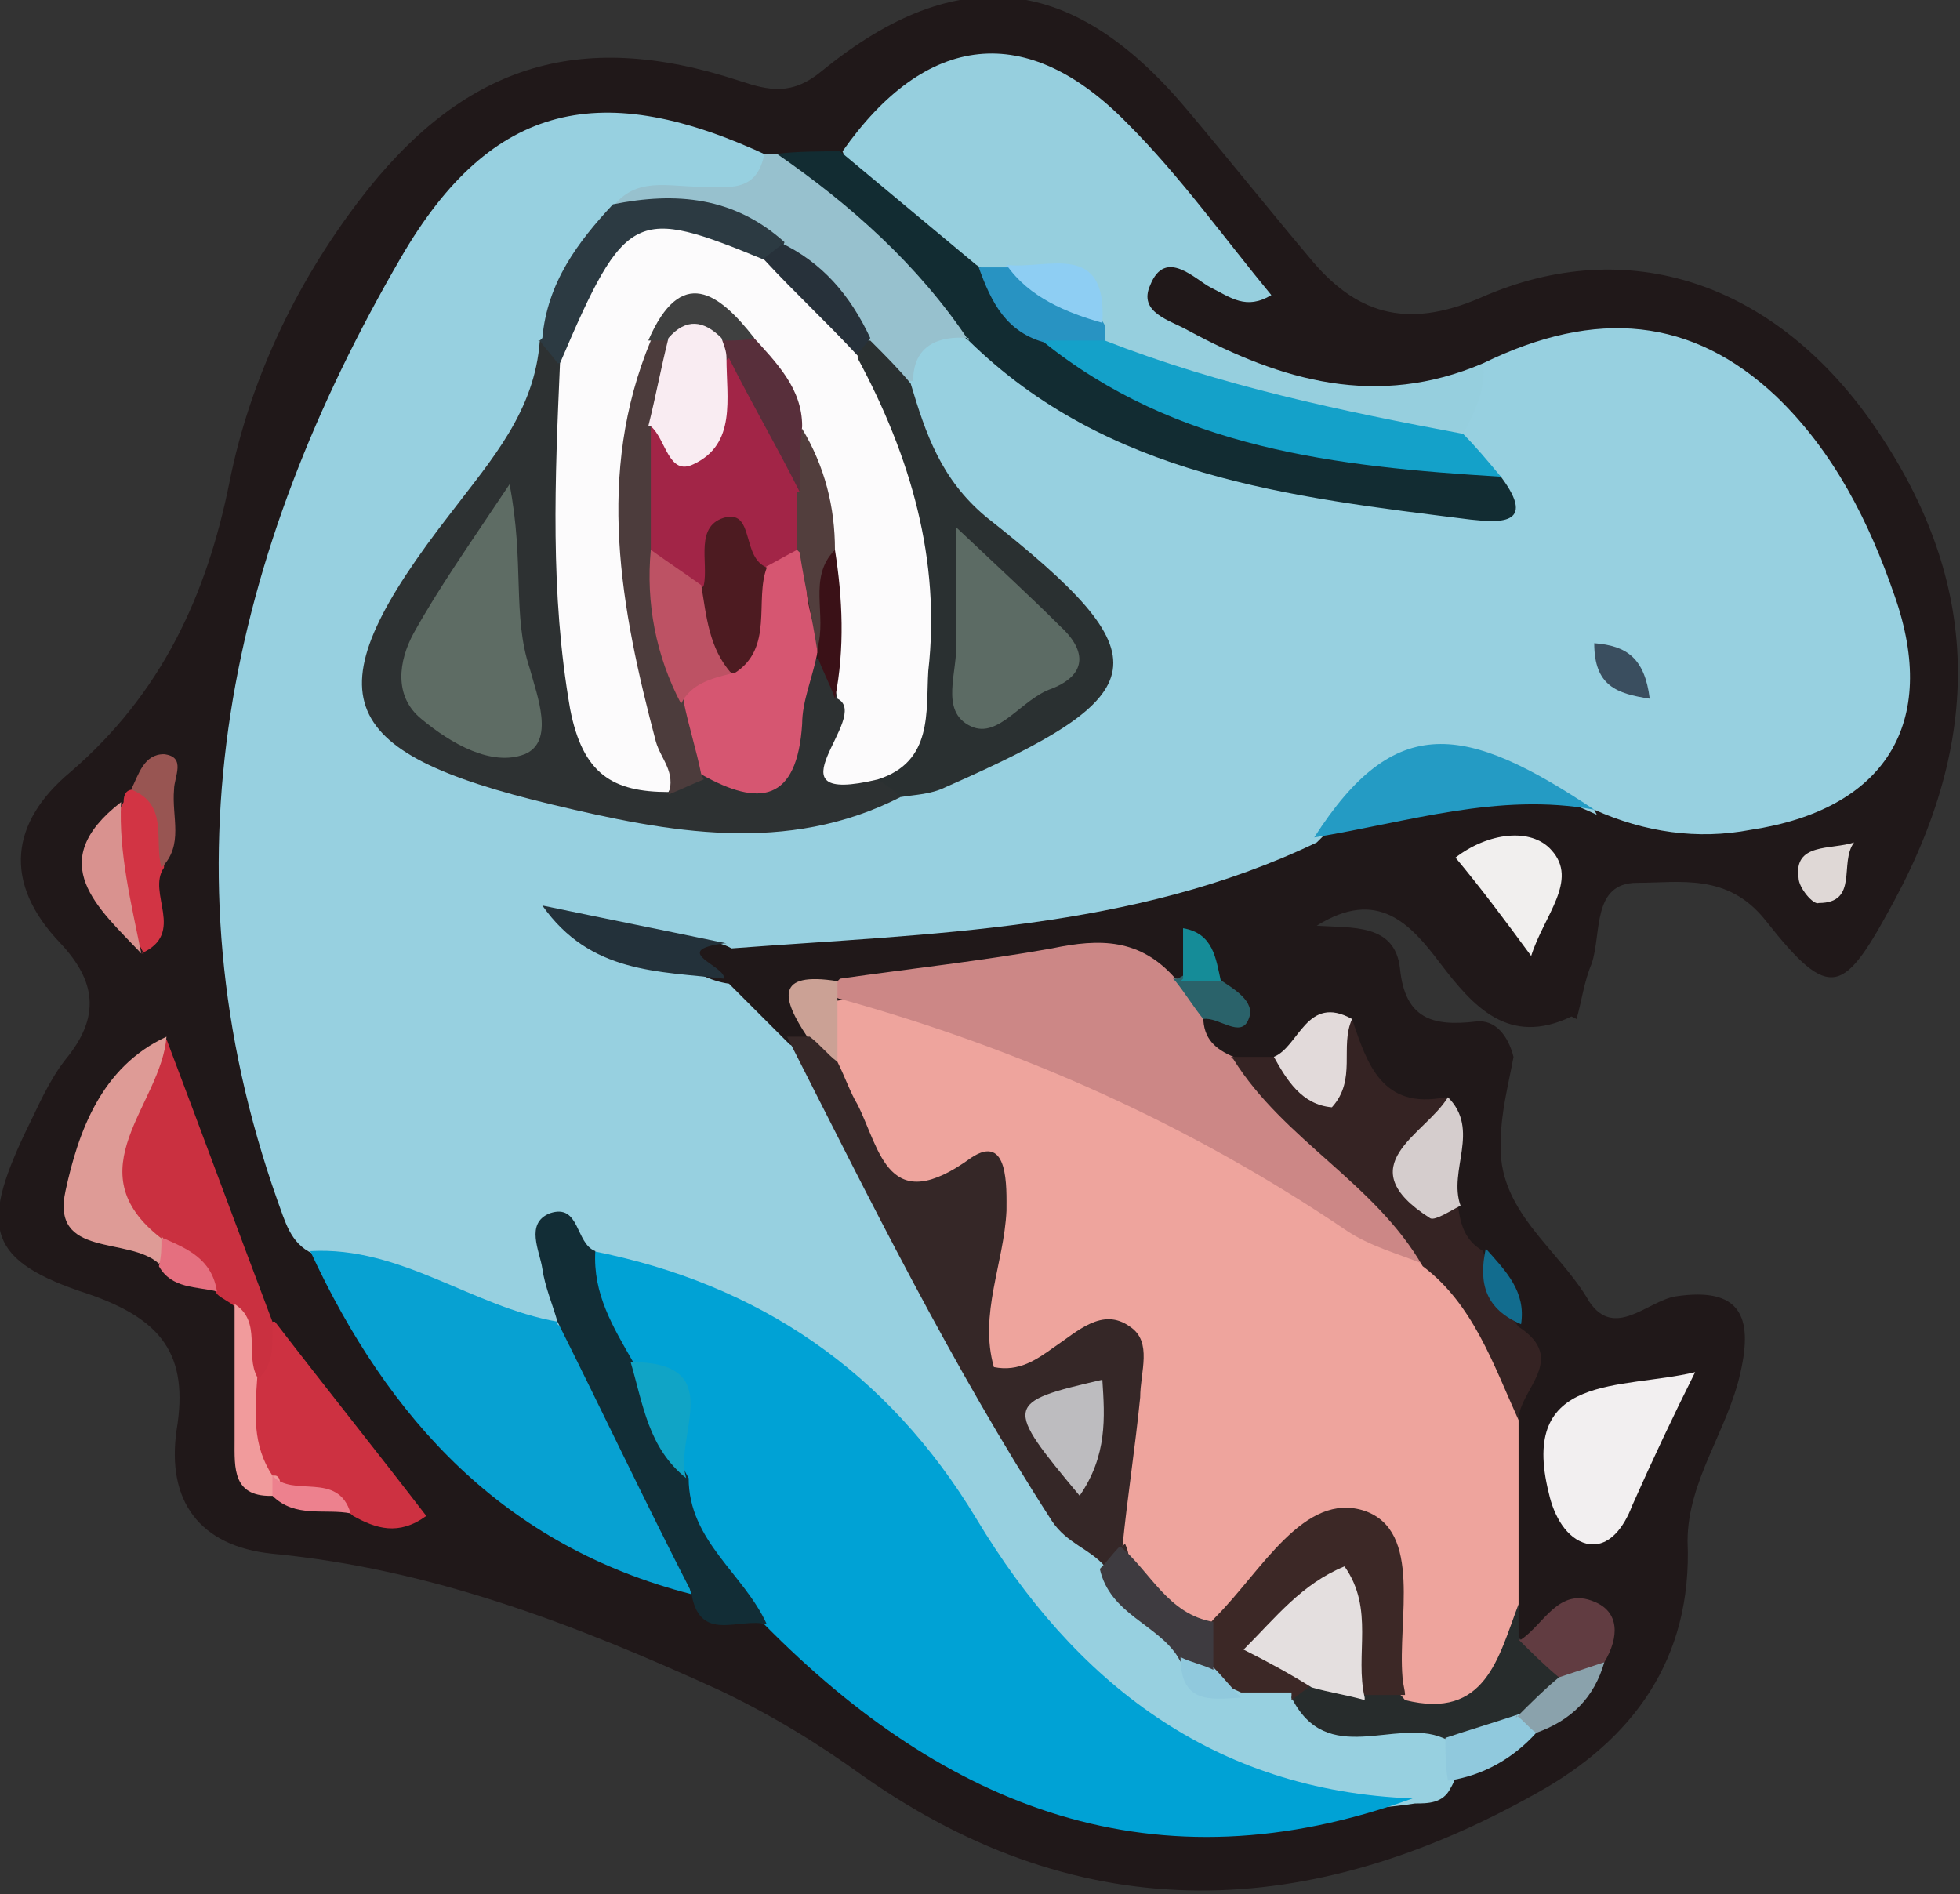 <?xml version="1.0" encoding="UTF-8"?>
<svg id="Capa_2" data-name="Capa 2" xmlns="http://www.w3.org/2000/svg" viewBox="0 0 77.7 75.1">
  <rect x="0" y="0" width="77.7" height="75.1" fill="#333333" stroke="none"/>
  <defs>
    <style>
      .cls-1 {
        fill: #dfd8d6;
      }

      .cls-2 {
        fill: #d5cdcd;
      }

      .cls-3 {
        fill: #4c3c3c;
      }

      .cls-4 {
        fill: #523e3d;
      }

      .cls-5 {
        fill: #ca3040;
      }

      .cls-6 {
        fill: #d65671;
      }

      .cls-7 {
        fill: #27313a;
      }

      .cls-8 {
        fill: #122c32;
      }

      .cls-9 {
        fill: #d9928f;
      }

      .cls-10 {
        fill: #2c3a42;
      }

      .cls-11 {
        fill: #14a1c9;
      }

      .cls-12 {
        fill: #8aa2ac;
      }

      .cls-13 {
        fill: #582f3b;
      }

      .cls-14 {
        fill: #07a1d2;
      }

      .cls-15 {
        fill: #3c2826;
      }

      .cls-16 {
        fill: #8ecef3;
      }

      .cls-17 {
        fill: #96cfde;
      }

      .cls-18 {
        fill: #e2dada;
      }

      .cls-19 {
        fill: #613c41;
      }

      .cls-20 {
        fill: #249bc4;
      }

      .cls-21 {
        fill: #10a4c6;
      }

      .cls-22 {
        fill: #3a4e5f;
      }

      .cls-23 {
        fill: #352727;
      }

      .cls-24 {
        fill: #97d0e0;
      }

      .cls-25 {
        fill: #cc8786;
      }

      .cls-26 {
        fill: #97c1ce;
      }

      .cls-27 {
        fill: #f9ecf2;
      }

      .cls-28 {
        fill: #4d1b21;
      }

      .cls-29 {
        fill: #90c9dd;
      }

      .cls-30 {
        fill: #e56f7f;
      }

      .cls-31 {
        fill: #3f4040;
      }

      .cls-32 {
        fill: #272c2c;
      }

      .cls-33 {
        fill: #201819;
      }

      .cls-34 {
        fill: #cd3141;
      }

      .cls-35 {
        fill: #122d36;
      }

      .cls-36 {
        fill: #fcfbfc;
      }

      .cls-37 {
        fill: #23313a;
      }

      .cls-38 {
        fill: #2893c2;
      }

      .cls-39 {
        fill: #352323;
      }

      .cls-40 {
        fill: #cba195;
      }

      .cls-41 {
        fill: #2a626a;
      }

      .cls-42 {
        fill: #2d3132;
      }

      .cls-43 {
        fill: #a22547;
      }

      .cls-44 {
        fill: #f19b9c;
      }

      .cls-45 {
        fill: #3a1117;
      }

      .cls-46 {
        fill: #5e6c64;
      }

      .cls-47 {
        fill: #de9b96;
      }

      .cls-48 {
        fill: #3e3b40;
      }

      .cls-49 {
        fill: #985552;
      }

      .cls-50 {
        fill: #158c98;
      }

      .cls-51 {
        fill: #e4dfdf;
      }

      .cls-52 {
        fill: #00a2d5;
      }

      .cls-53 {
        fill: #2a3031;
      }

      .cls-54 {
        fill: #5c6b64;
      }

      .cls-55 {
        fill: #bdbcbf;
      }

      .cls-56 {
        fill: #bd5264;
      }

      .cls-57 {
        fill: #f2eff0;
      }

      .cls-58 {
        fill: #ed818e;
      }

      .cls-59 {
        fill: #eea49d;
      }

      .cls-60 {
        fill: #f1efee;
      }

      .cls-61 {
        fill: #d23444;
      }

      .cls-62 {
        fill: #126c8e;
      }
    </style>
  </defs>
  <g id="Capa_1-2" data-name="Capa 1">
    <g>
      <path class="cls-33" d="M62.5,40.4c.2-.7,.3-1.5,.6-2.2,.4-1.2,0-3.2,1.8-3.2,1.7,0,3.6-.4,5.1,1.5,2.6,3.3,3.1,2.9,5.1-.8,3.6-6.7,3.4-12.9-1-19.1-3.8-5.3-9.5-7.4-15.4-4.8-3,1.3-5,.6-6.8-1.6-1.6-1.9-3.2-3.9-4.8-5.8-4.5-5.4-9.1-6-14.5-1.6-1.2,1-2.1,.8-3.3,.4-6.4-2.1-11-.6-15.1,4.8-2.5,3.3-4.3,7.1-5.1,11.1-.9,4.5-2.7,8.4-6.3,11.5-2.4,2-2.7,4.4-.4,6.8,1.4,1.5,1.6,2.9,.2,4.6-.7,.9-1.1,1.9-1.6,2.9-1.8,3.8-1.5,5.1,2.5,6.4,2.9,1,4,2.4,3.5,5.4-.4,2.8,.9,4.6,3.8,4.9,6.3,.6,12,2.8,17.7,5.4,2.1,1,3.9,2.1,5.7,3.4,8.8,6.2,17.8,5.7,26.7,.7,3.8-2.1,6.2-5.3,6-10,0-2.4,1.6-4.4,2.1-6.7,.5-2.2,0-3.4-2.6-3-1.1,.2-2.4,1.7-3.4,.2-1.2-2.1-3.7-3.6-3.5-6.4,0-1.1,.3-2.2,.5-3.3-.2-.8-.7-1.5-1.5-1.4-1.7,.2-2.8-.1-3-2.1-.2-1.8-1.9-1.6-3.3-1.7,2.4-1.5,3.7-.1,4.9,1.5,1.3,1.7,2.7,3.3,5.2,2.1Z"/>
      <path class="cls-24" d="M63.2,32.1c2,.9,4.1,1.2,6.2,.8,5.3-.8,7.5-4.2,5.7-9.3-1-2.9-2.4-5.7-4.7-7.9-3.3-3.1-7.1-3.5-11.6-1.3-.6,.8-1.1,1.6-1.2,2.6,0,.8,.6,1.3,.7,2.1-6.2,.2-12-1-17.1-4.7-.9-.7-1.7-1.4-2.9-1.6-1.3,0-2.2,.3-2.6,1.7-.2,3.6,1.9,5.9,4.5,8,4.1,3.2,4,4-.5,6.7-1.4,.8-2.9,1.4-4.4,1.8-6.2,2.5-12,.4-17.8-1.5-1.7-.6-2.2-1.9-1.5-3.6,.8-2,1.9-3.8,3.3-5.4,1.6-1.8,2.6-3.9,3.1-6.3,.4-2.1,1.3-4,3.1-5.3,1.1-.6,2.3-.3,3.5-.6,1-.3,2.2-.5,1.5-2.1-6.6-3.1-11-2.2-14.6,4-6.8,11.7-9.6,24.1-4.9,37.4,.3,.8,.5,1.7,1.4,2.1,3,1.6,6,2.9,9.4,3.3,.8-.3,.9-1.1,.8-1.8-.1-1.2,.6-1,1.3-.8,6.2,2.1,11.1,5.6,14.8,11.3,3.9,6.2,9,11.1,17.4,9.8,.5,0,1.1,0,1.4-.6,.3-.5,.4-1.1,.2-1.7-1.6-1.7-4.2-.5-5.9-2-.7-.3-1.3-.4-2-.5-1,0-1.8-.2-2.3-1.2-1-1.3-2.3-2.4-3.3-3.7-4.2-4.9-6.9-10.7-9.8-16.3-.8-1.6-1.5-3.2-3.1-4.1-.8-.8-1.6-1.6-2.4-2.4-1.5-.2-2.7-1.6-4.1-1.4,1.3,.5,2.8-.8,4.2,0,7.9-.6,15.9-.7,23.2-4.2,3.4-3.5,7.2-2.9,11.1-1.1Z"/>
      <path class="cls-59" d="M60.2,63.6c0-2.5,0-4.9,0-7.4-.4-2.7-1-5.2-3.5-6.7-4.5-2.3-8.7-5.4-13.4-7.3-3.3-1.4-6.5-3.1-10.3-2.5-.5,.6-.5,1.4-.5,2.1,1.3,2.4,1.1,6.2,5.5,5.8,.8,0,.7,.9,.7,1.5-.1,1-.3,2-.3,3,0,2.1,.7,3.6,3.1,2.5,2.8-1.3,2.8,.3,2.8,2.3,0,1.5-.8,2.9-.3,4.4,.9,1.7,1.9,3.3,4.1,3.5,2-.6,3.3-3.6,5.2-3.1,2.2,.6,1.1,3.7,2,5.5,.2,.3,.5,.6,.8,.8,3.9,1,3.7-1.9,4.1-4.3Z"/>
      <path class="cls-52" d="M56,71.3c-7.9-.3-13.4-4.6-17.3-11.1-3.5-5.8-8.6-9.3-15.2-10.6-1.1,1.9-.2,3.3,1,4.7,2.2,.7,1.8,2.6,1.9,4.2,.3,2.7,1.6,4.6,3.9,5.9,7.2,7.3,15.5,10.6,25.7,6.9Z"/>
      <path class="cls-17" d="M58,17.2c.5-.9,.9-1.8,.8-2.8-4.2,1.8-8,.7-11.7-1.3-.7-.4-2-.7-1.5-1.8,.6-1.5,1.8-.2,2.4,.1,.8,.4,1.4,.9,2.4,.3-1.9-2.3-3.6-4.7-5.7-6.8-4-4.1-8-3.6-11.3,1.1,1,2.5,2.9,4,5.1,5.1,.5,.1,1,.2,1.5,.2,1.5,0,2.9,0,3.3,1.9,.2,.3,.4,.6,.7,.8,4.4,2.2,8.9,4,14,3.1Z"/>
      <path class="cls-14" d="M22.1,52.4c-3.4-.6-6.2-3-9.8-2.8,3.1,6.7,7.7,11.7,15.1,13.6-.9-4-1.9-7.9-5.3-10.7Z"/>
      <path class="cls-25" d="M33.3,39.6c7.2,2,13.9,5,20.1,9.2,.9,.6,2,.9,3,1.3-.8-4.3-4.4-6-7.5-8.2-.7-.3-1.2-.7-1.2-1.6,.2-.9-.2-1.4-1.1-1.5-1.4-1.6-3-1.6-4.9-1.2-2.8,.5-5.6,.8-8.4,1.2-.2,.2-.3,.3-.2,.5,0,.2,.1,.3,.2,.3Z"/>
      <path class="cls-23" d="M44.5,61.3c.2-2,.5-3.9,.7-5.9,0-1,.5-2.2-.4-2.8-1.1-.8-2.1,.2-3,.8-.7,.5-1.4,1-2.4,.8-.6-2.1,.4-4.1,.5-6.2,0-.9,.1-3.1-1.4-2.1-3.3,2.4-3.6-.3-4.5-2.1-.3-.5-.5-1.1-.8-1.7-.2-.5-.5-.9-1.1-1-.3,0-.6,0-.9,0,3.3,6.5,6.5,13,10.5,19.2,.6,.9,1.5,1.1,2.1,1.8,.7,.1,1.2,0,.8-.9Z"/>
      <path class="cls-8" d="M38.7,10.5c-1.8-1.5-3.6-3-5.4-4.5-.8,0-1.7,0-2.5,.1,1.7,3.3,4.8,5.2,7.6,7.4,5.5,5.4,12.7,6.2,19.9,7.1,1,.1,2.7,.3,1.2-1.7-1.9-1.3-4.2-1.4-6.4-1.7-3.9-.5-7.5-1.9-10.7-4-1.5-.6-2.4-1.9-3.7-2.7Z"/>
      <path class="cls-39" d="M48.9,42c2,3.2,5.6,4.9,7.5,8.2,2,1.5,2.8,3.9,3.8,6.1,0-1.2,2-2.4,0-3.7-.7-.9-1.2-1.9-1.4-3-.7-.4-.9-1-1-1.8-2.6-1.1-.3-2.9-.5-4.3-2.5,.5-3.1-1.3-3.7-3.1-1,.6-1.2,2.8-3.1,1.5-.6,0-1.1,0-1.7,0Z"/>
      <path class="cls-35" d="M22.1,52.4c1.8,3.6,3.5,7.2,5.3,10.7,.3,2.1,1.9,1,3,1.3-.9-2-3.1-3.3-3.1-5.8-.9-1.5-.5-3.6-2.2-4.6-.8-1.4-1.6-2.7-1.5-4.4-.8-.3-.6-1.9-1.8-1.5-1,.4-.4,1.5-.3,2.2,.1,.7,.4,1.4,.6,2.1Z"/>
      <path class="cls-26" d="M38.4,13.5c-2-3-4.7-5.4-7.6-7.4-.2,0-.4,0-.5,0-.3,1.6-1.5,1.3-2.6,1.3-1.2,0-2.5-.4-3.4,.8,1.7,1.6,4.2,.5,5.9,1.9,1.6,1,2.8,2.3,3.9,3.8,.5,.7,1.1,1.4,2.1,1.2,0-1.4,1-1.8,2.2-1.7Z"/>
      <path class="cls-57" d="M67.2,54.4c-2.9,.7-7,0-5.8,4.8,.2,.9,.7,1.8,1.5,2,.9,.2,1.5-.7,1.8-1.5,.8-1.8,1.6-3.5,2.5-5.3Z"/>
      <path class="cls-5" d="M10.8,52.4c-1.4-3.7-2.8-7.5-4.2-11.2-3.3,5.1-3.3,5.4-.7,8.2,.8,.8,2.1,.8,2.7,1.9,.2,.2,.5,.3,.7,.5,1,.8-.3,2.4,1,3.1,1.3-.6,1-1.5,.5-2.5Z"/>
      <path class="cls-34" d="M10.8,52.4c0,.8,.1,1.7-.6,2.3-1,1.2-.5,2.3,0,3.5,.9,1.4,2.7,.9,3.8,1.9,.9,.5,1.8,.8,2.9,0-2-2.6-4-5.1-6-7.7Z"/>
      <path class="cls-20" d="M63.2,32.1c-5.1-3.4-7.9-3.9-11.1,1.1,3.7-.6,7.3-1.8,11.1-1.1Z"/>
      <path class="cls-47" d="M6.4,49.1c-3.5-2.7,0-5.3,.2-8-2.6,1.2-3.5,3.8-4,6.1-.6,2.7,2.5,1.8,3.7,2.9,.4-.3,.4-.7,.1-1.1Z"/>
      <path class="cls-32" d="M60.2,63.6c-.8,2.1-1.3,4.6-4.5,3.8-.3-.4-.7-.6-1.2-.8-.8-.2-1.6-.4-2.4-.3-.5,.2-.8,.5-.9,1,1.4,2.8,4.1,.8,6,1.6,1.1,.5,2.1,0,3.1-.5,.8-.5,1.7-.7,1.8-1.8,0-1.2-1.3-1-1.9-1.7,0-.5,0-.9,0-1.4Z"/>
      <path class="cls-37" d="M28.8,37.4c-2.4-.5-4.9-1-7.3-1.5,1.9,2.7,4.6,2.6,7.2,2.9,.1-.5-2.2-1.1,0-1.4Z"/>
      <path class="cls-60" d="M60.7,37.9c.5-1.6,1.9-3,.8-4.2-.8-.9-2.5-.7-3.8,.3,1,1.2,1.9,2.4,3,3.9Z"/>
      <path class="cls-2" d="M57.4,43.5c-.9,1.5-4,2.7-.7,4.8,.2,.1,.8-.3,1.2-.5-.5-1.4,.8-3-.5-4.3Z"/>
      <path class="cls-18" d="M50.5,41.9c.5,.9,1.1,1.9,2.3,2,1-1.1,.3-2.4,.8-3.5-1.8-1-2.1,1.1-3.1,1.5Z"/>
      <path class="cls-19" d="M60.2,65c.5,.5,1,1,1.6,1.5,.9,.7,1.2-.4,1.8-.6,.6-1,.6-2-.4-2.4-1.4-.6-2,.9-2.9,1.5Z"/>
      <path class="cls-61" d="M5.6,37.8c1.8-.8,.2-2.4,.9-3.4,0-1.1,1.4-2.9-1.2-3.1-.3,0-.4,.2-.4,.5-1.2,2.2-.2,4.1,.8,6Z"/>
      <path class="cls-44" d="M10.8,58.5c-.8-1.2-.7-2.5-.6-3.9-.5-.9,.2-2.2-.9-2.9,0,1.8,0,3.6,0,5.4,0,1.1-.1,2.3,1.6,2.2,.2-.2,.3-.3,.2-.5,0-.2-.1-.3-.2-.3Z"/>
      <path class="cls-29" d="M60.1,68c-.9,.3-1.9,.6-2.8,.9,0,.6,0,1.1,.1,1.7,1.4-.2,2.6-.9,3.5-1.9,.1-.7,0-1-.8-.7Z"/>
      <path class="cls-9" d="M5.6,37.8c-.4-2-.9-4-.8-6-3.1,2.4-.9,4.2,.8,6Z"/>
      <path class="cls-1" d="M73.5,33.4c-.9,.3-2.4,0-2.2,1.4,0,.4,.6,1.1,.8,1,1.6,0,.8-1.6,1.4-2.4Z"/>
      <path class="cls-49" d="M5.2,31.3c1.5,.6,.9,2,1.2,3.1,.9-.9,.4-2,.5-3.1,0-.5,.5-1.3-.4-1.4-.8,0-1,.8-1.3,1.4Z"/>
      <path class="cls-40" d="M32.1,41.1c.4,.3,.7,.7,1.1,1,0-.8,0-1.6,0-2.4,0-.3,0-.5,0-.8-2.5-.4-2.2,.7-1.2,2.2Z"/>
      <path class="cls-41" d="M46.6,38.9c.4,.5,.7,1,1.1,1.5,.6-.1,1.5,.8,1.8,0,.3-.7-.6-1.2-1.2-1.6-.5-.4-1-.4-1.6,0,0,0-.2,0-.2,0Z"/>
      <path class="cls-12" d="M60.1,68c.3,.2,.5,.5,.8,.7,1.4-.5,2.3-1.4,2.7-2.8-.6,.2-1.2,.4-1.8,.6-.6,.5-1.1,1-1.7,1.6Z"/>
      <path class="cls-50" d="M46.8,38.9c.5,0,1,0,1.6,0-.2-.9-.3-1.9-1.5-2.1,0,.7,0,1.4,0,2Z"/>
      <path class="cls-58" d="M10.8,58.5c0,.3,0,.5,0,.8,.9,.9,2.1,.5,3.1,.7-.5-1.7-2.3-.6-3.1-1.5Z"/>
      <path class="cls-30" d="M6.4,49.1c0,.4,0,.7-.1,1.1,.5,.9,1.5,.8,2.3,1-.2-1.3-1.2-1.7-2.1-2.1Z"/>
      <path class="cls-62" d="M58.9,49.5c-.3,1.4,0,2.4,1.4,3,.2-1.3-.6-2.1-1.4-3Z"/>
      <path class="cls-42" d="M21.4,13.5c-.2,2.8-1.9,4.7-3.5,6.8-5.6,7.2-4.8,9.5,4,11.6,4.6,1.1,9.3,2,13.8-.3-.1-.5-.4-.9-.8-1.1-1.2-.6-.8-1.9-1.2-2.9-.3-.6-.6-1.2-1.3-1.5-1.3,.2-1.3,1.3-1.5,2.2-.3,1.6-1.3,2.2-2.9,2-.7,0-1.4,0-2.1,0-2.7-.7-2.5-3.1-2.9-5.1-.6-3.6,.3-7.2-.4-10.8-.2-.5-.6-1-1.3-.9Z"/>
      <path class="cls-53" d="M34.8,30.9c.3,.2,.6,.4,.9,.7,.6-.1,1.2-.1,1.8-.4,8.4-3.7,8.7-5.1,1.6-10.7-1.8-1.5-2.4-3.3-3-5.3-.5-.6-1-1.1-1.6-1.7-.8,0-.9,.5-1,1.1,2.1,5.3,3.4,10.6,1.2,16.3Z"/>
      <path class="cls-11" d="M41.3,13.5c5.3,4.3,11.7,5,18.2,5.4-.5-.6-1-1.2-1.5-1.7-4.8-.9-9.6-1.9-14.2-3.7-.8-.6-1.7-.7-2.5,0Z"/>
      <path class="cls-15" d="M51.2,67.4l.8-.6c.2-.9-1.9-1.9,0-2.7,1.5-.6,1.3,1,1.5,1.8,.2,.5,.3,.9,.6,1.3,.5,0,1.1,0,1.6,0,0-.2-.1-.5-.1-.7-.2-2.3,.8-5.8-1.5-6.6-2.4-.8-4.1,2.4-5.9,4.2-.4,.4-.6,.9-.5,1.5,.2,.8,.8,1.2,1.5,1.5,.7,0,1.3,0,2,0Z"/>
      <path class="cls-10" d="M21.4,13.5c.2,.3,.5,.6,.7,.9,.5,0,1-.3,1.2-.8,1.1-3.5,3.5-4,6.7-2.9,.6-.1,.9-.5,1.1-1.1-2-1.8-4.3-2-6.8-1.5-1.4,1.5-2.6,3.1-2.8,5.3Z"/>
      <path class="cls-48" d="M48.1,66.2c0-.6,0-1.2,0-1.9-1.8-.3-2.5-2-3.7-3-.3,.3-.5,.6-.8,.9,.4,1.8,2.3,2.2,3.1,3.5,.3,.6,.7,.7,1.3,.5Z"/>
      <path class="cls-22" d="M65.4,27.7c-.2-1.6-.9-2.1-2.2-2.2,0,1.7,.9,2,2.2,2.2Z"/>
      <path class="cls-29" d="M48.1,66.2c-.4-.2-.9-.3-1.3-.5,0,1.8,1.1,1.7,2.4,1.6-.4-.4-.7-.8-1.1-1.2Z"/>
      <path class="cls-21" d="M25,54c.5,1.7,.7,3.4,2.2,4.6-.5-1.7,1.7-4.6-2.2-4.6Z"/>
      <path class="cls-38" d="M41.3,13.5c.8,0,1.7,0,2.5,0,0-.2,0-.4,0-.6-.8-1.5-2.6-1.5-3.8-2.3-.4,0-.8,0-1.2,0,.5,1.4,1.1,2.6,2.7,3Z"/>
      <path class="cls-16" d="M39.9,10.5c.9,1.3,2.4,1.9,3.8,2.3,.2-3.3-2.2-2.1-3.8-2.3Z"/>
      <path class="cls-55" d="M42.8,59.3c1.1-1.6,1-3.1,.9-4.6-3.9,.9-3.9,1-.9,4.6Z"/>
      <path class="cls-7" d="M31,9.7c-.3,.2-.5,.4-.8,.6,.7,1.8,1.5,3.5,3.7,3.8,.2-.2,.4-.4,.6-.7-.8-1.7-1.9-3-3.6-3.8Z"/>
      <path class="cls-51" d="M54.1,67.3c-.4-1.7,.4-3.5-.8-5.2-1.7,.7-2.7,2-4,3.3,1,.5,1.9,1,2.7,1.5,.7,.2,1.4,.3,2.1,.5Z"/>
      <path class="cls-36" d="M34,14.1c-1.2-1.3-2.5-2.5-3.7-3.8-5.1-2.1-5.5-2-8.1,4.1-.2,4.6-.4,9.1,.4,13.7,.5,2.6,1.7,3.3,3.9,3.3,1.4-2.7-.4-5.2-.7-7.8-.4-3.1-.3-6.1,.6-9,.5-1.8,1.5-1.7,2.7-.6,1.1,1,1.7,2.4,2.2,3.7,.6,1.5,1.1,3,1,4.7-.2,1.8,.5,3.5,.9,5.3,1.4,.7-3,4.3,1.6,3.2,2.2-.7,1.9-2.7,2-4.3,.5-4.4-.7-8.5-2.8-12.4Z"/>
      <path class="cls-46" d="M20.2,19.2c-1.6,2.4-2.8,4.1-3.8,5.9-.6,1.1-.8,2.5,.3,3.4,1.2,1,2.8,1.9,4.1,1.4,1.2-.5,.5-2.3,.2-3.4-.7-2.1-.2-4.2-.8-7.3Z"/>
      <path class="cls-6" d="M27.8,30.7c2.3,1.3,3.8,1.1,4-2,0-.9,.4-1.8,.6-2.8,.2-.2,.3-.4,.3-.6,0-.2,0-.3,0-.3-.3-1.2,.2-2.5-.8-3.5-.8-.3-1.4,.1-1.9,.7-.9,1.2-.3,3.1-2,3.9-.6,.4-1.1,.9-1.3,1.6-.3,1.2,.2,2.2,1.1,3Z"/>
      <path class="cls-3" d="M27.8,30.7c-.2-1-.5-1.9-.7-2.9,.3-2.1-.4-4.2-.3-6.3,0-1.3,0-2.7,0-4,.1-1.3,.7-2.7,0-4-.3-.3-.7-.4-1,0-2.2,5.3-1.2,10.6,.2,15.9,.2,.7,.8,1.2,.5,2.1,.5-.2,.9-.4,1.4-.6Z"/>
      <path class="cls-45" d="M32.4,25.7s0,.3,0,.3c.2,.6,.5,1.1,.7,1.7,.4-2,.3-4,0-5.9-2,1-.7,2.6-.7,3.9Z"/>
      <path class="cls-54" d="M37.9,20.8c0,2.1,0,3.4,0,4.6,.1,1.2-.7,2.8,.6,3.4,1.1,.5,2-1.1,3.2-1.5,1.5-.6,1.3-1.6,.3-2.5-1.1-1.1-2.3-2.2-4.1-3.9Z"/>
      <path class="cls-4" d="M32.4,25.7c.4-1.3-.4-2.8,.7-3.9,0-1.7-.4-3.3-1.3-4.8-.8,.6-1,1.5-1,2.4,0,.9,.1,1.8,.9,2.5,.2,1.3,.5,2.6,.7,3.9Z"/>
      <path class="cls-13" d="M31.7,19.5c0-.9,0-1.7,.1-2.6,0-1.5-1-2.5-2-3.6-.4-.1-.7-.1-1.1-.1-.2,.3-.4,.6-.4,1,.9,1.9,.8,4.3,3.3,5.3Z"/>
      <path class="cls-31" d="M28.7,13.5c.4,0,.8,0,1.2-.1-1.4-1.8-2.9-2.9-4.2,.1,.3,0,.6,0,.9,0,.7,.1,1.4,.2,2.1,0Z"/>
      <path class="cls-43" d="M31.7,19.5c-.9-1.8-1.9-3.5-2.8-5.3-1.2,.7-.9,3.1-3.1,2.7,0,1.6,0,3.2,0,4.9,.6,.8,.9,1.9,2.3,1.4,.5-1,1.5-.5,2.2-.7,.4-.2,.9-.5,1.3-.7,0-.8,0-1.5,0-2.3Z"/>
      <path class="cls-28" d="M30.4,22.5c-1-.4-.5-2.2-1.6-2-1.3,.3-.7,1.8-.9,2.7-.8,1.6-.9,2.9,1.2,3.5,1.6-1,.8-2.9,1.3-4.2Z"/>
      <path class="cls-56" d="M29,26.7c-.9-1-1-2.3-1.2-3.5-.7-.5-1.3-.9-2-1.4-.2,2.1,.2,4.2,1.2,6.1,.4-.8,1.2-1,2-1.2Z"/>
      <path class="cls-27" d="M25.8,16.9c.6,.5,.7,2,1.7,1.5,1.7-.8,1.3-2.6,1.3-4.2,0-.3-.1-.5-.2-.8-.7-.7-1.4-.8-2.1,0-.3,1.2-.5,2.3-.8,3.5Z"/>
    </g>
  </g>
</svg>